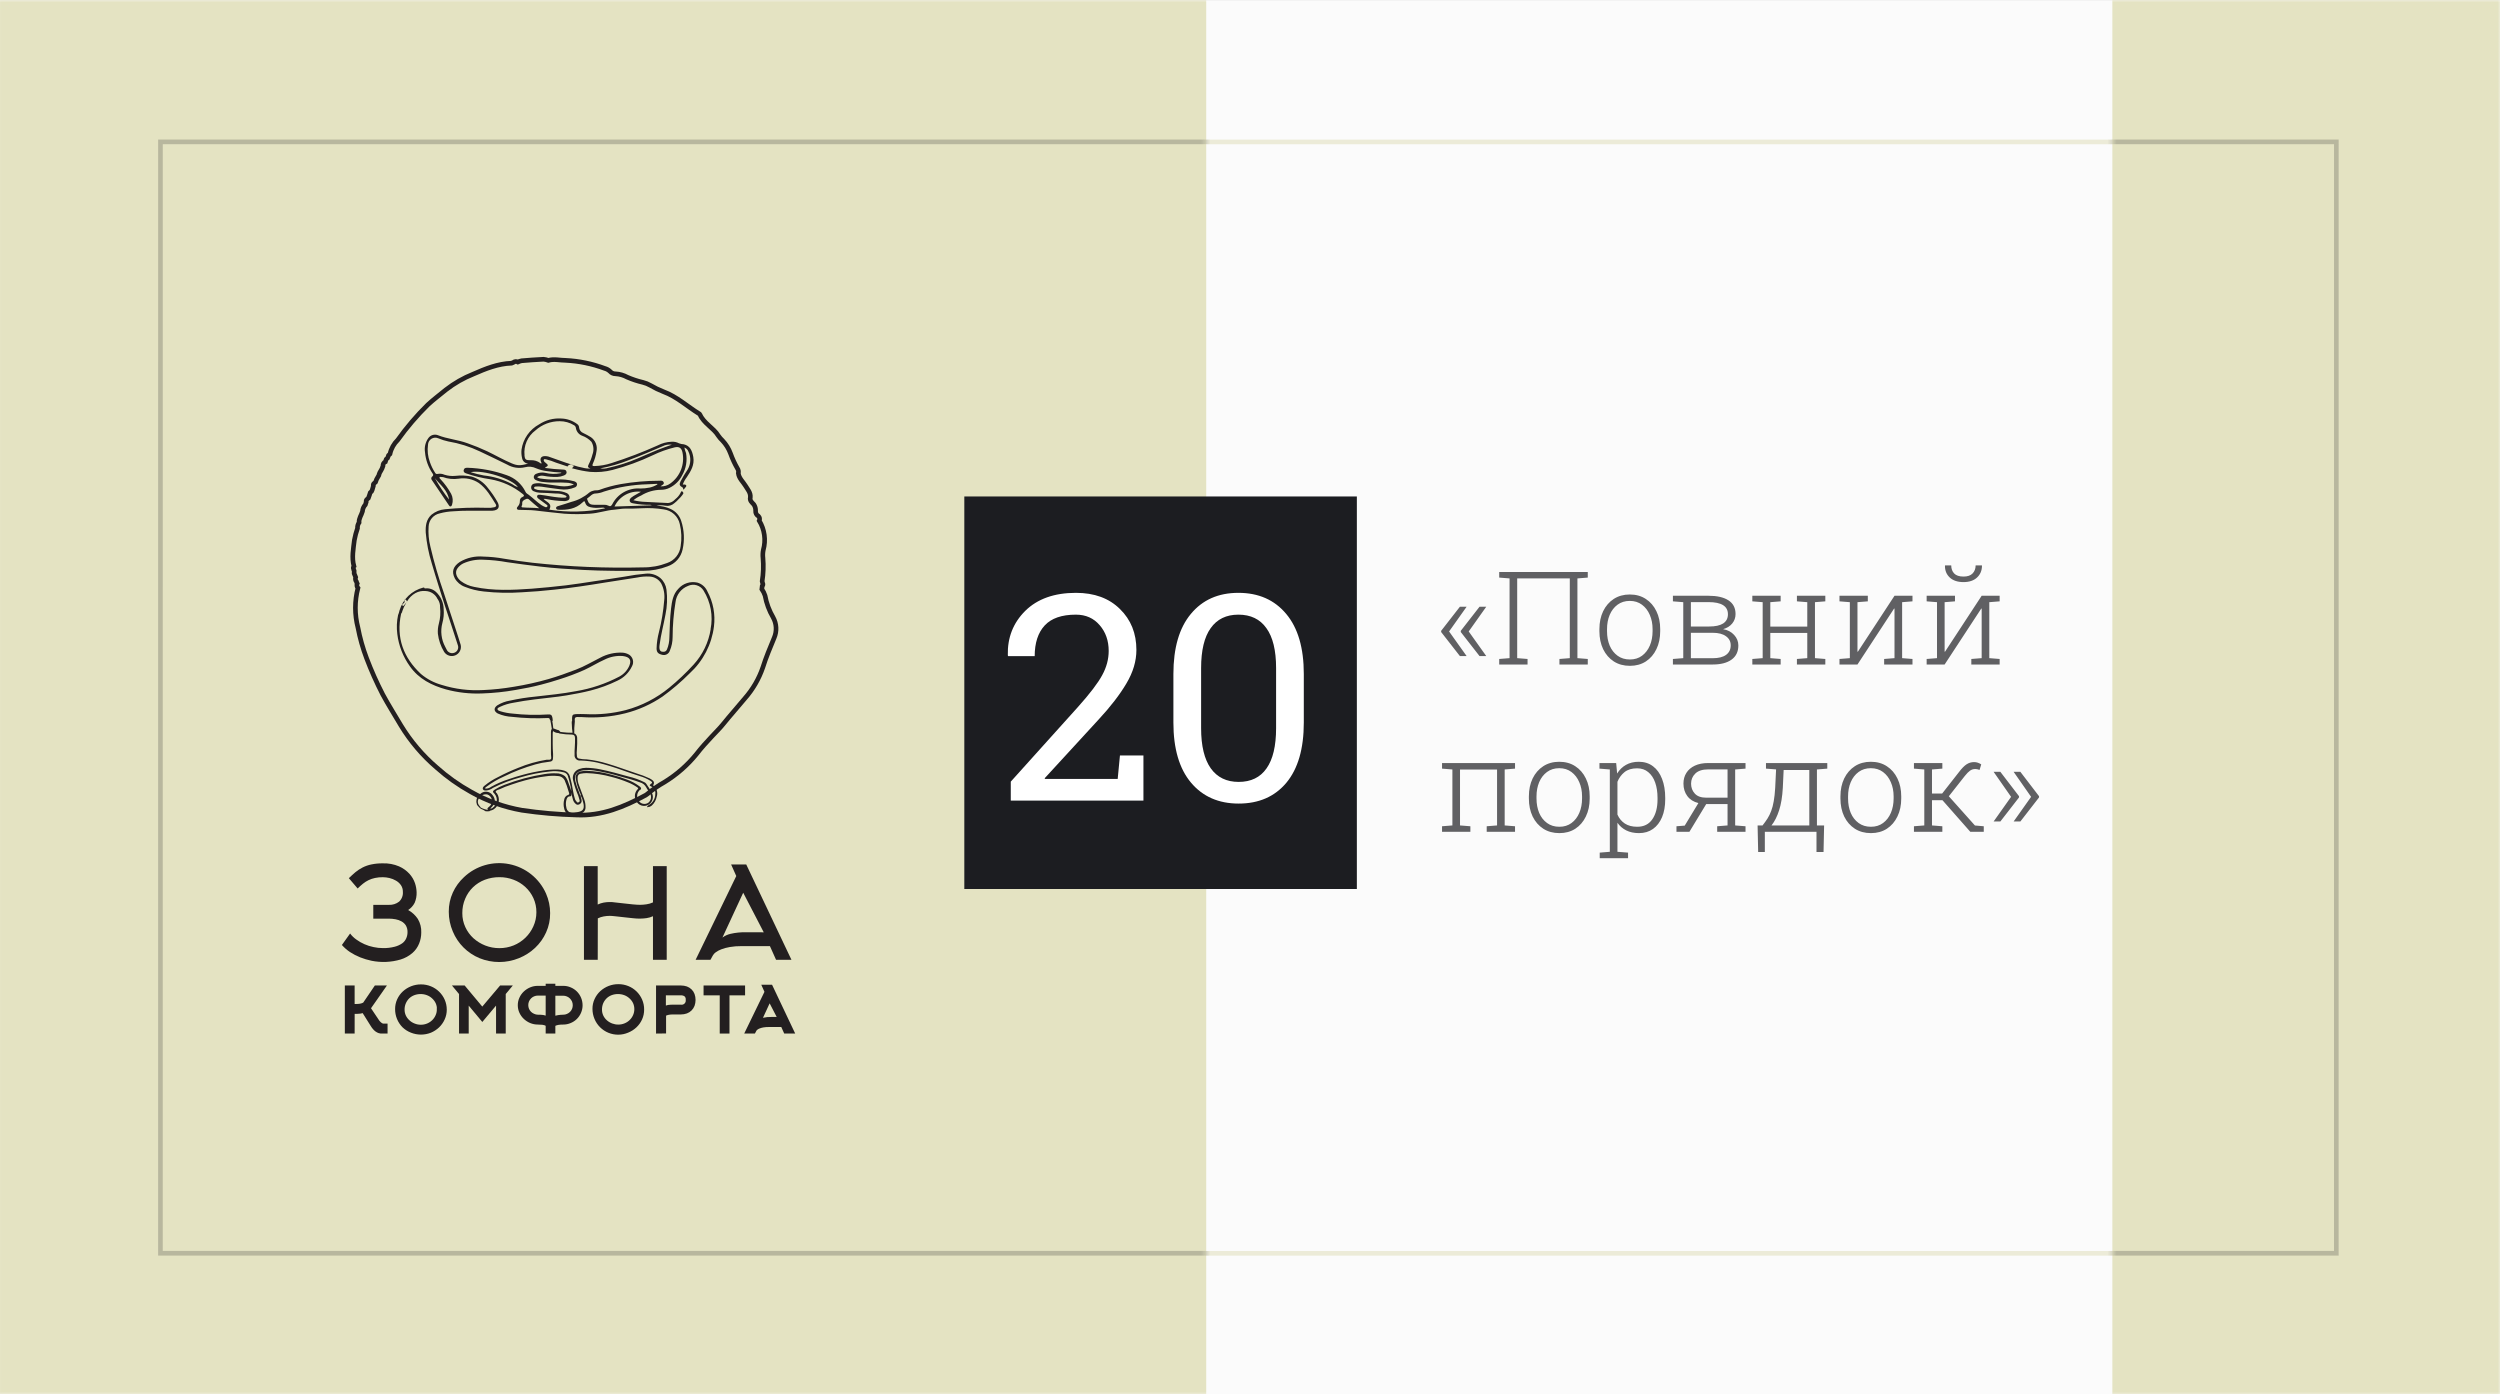 <svg width="538" height="300" viewBox="0 0 538 300" fill="none" xmlns="http://www.w3.org/2000/svg">
<rect x="0" y="0" width="538" height="300" fill="#808080" stroke="none"/>
<g clip-path="url(#clip0_3_271)">
<path d="M538.226 0.009L-0.919 0.01L-0.925 300.247L538.22 300.246L538.226 0.009Z" fill="#FBFBFB"/>
<mask id="mask0_3_271" style="mask-type:alpha" maskUnits="userSpaceOnUse" x="-1" y="0" width="540" height="301">
<path d="M538.226 0.009L-0.919 0.01L-0.925 300.247L538.22 300.246L538.226 0.009Z" fill="#1C1D21"/>
</mask>
<g mask="url(#mask0_3_271)">
<path d="M502.778 30.541L34.528 30.543L34.523 269.713L502.773 269.713L502.778 30.541Z" stroke="#ECEBD8"/>
<path d="M259.579 -5.7H-7.421V320.3H259.579V-5.7Z" fill="#E4E3C2"/>
<path d="M600.576 -5.689H454.576V320.311H600.576V-5.689Z" fill="#E4E3C2"/>
<mask id="mask1_3_271" style="mask-type:alpha" maskUnits="userSpaceOnUse" x="-8" y="-6" width="609" height="327">
<path d="M-7.421 -5.7H259.579V320.3H-7.421V-5.7Z" fill="#E4E3C2"/>
<path d="M454.576 -5.689H600.576V320.311H454.576V-5.689Z" fill="#E4E3C2"/>
</mask>
<g mask="url(#mask1_3_271)">
<path opacity="0.22" d="M502.782 30.528L34.532 30.529L34.528 269.7L502.777 269.699L502.782 30.528Z" stroke="#1C1D21"/>
</g>
<path d="M164.635 128.162C164.936 129.817 165.525 131.408 166.375 132.862C166.748 133.53 166.963 134.275 167.002 135.039C167.041 135.803 166.904 136.565 166.601 137.268C165.731 139.375 164.835 141.483 164.157 143.651C163.318 146.096 162.006 148.353 160.296 150.294C158.748 152.168 157.122 153.972 155.6 155.862C154.852 156.799 153.991 157.597 153.208 158.464C152.069 159.687 150.912 160.936 149.878 162.289C147.923 164.694 145.57 166.747 142.92 168.36C141.632 169.081 140.418 169.927 139.294 170.883C139.185 170.984 139.062 171.069 138.929 171.135C134.276 173.65 129.493 175.653 124.032 175.384C120.119 175.281 116.216 174.942 112.344 174.37C108.478 173.696 104.759 172.358 101.351 170.415C98.702 168.946 96.225 167.186 93.968 165.168C90.939 162.574 88.342 159.518 86.272 156.114C84.967 153.885 83.576 151.708 82.358 149.436C81.051 146.902 79.889 144.296 78.88 141.63C78.073 139.5 77.453 137.303 77.028 135.065C76.301 132.272 76.301 129.341 77.028 126.548C76.915 126.418 76.84 126.26 76.811 126.09C76.782 125.92 76.799 125.746 76.862 125.586C76.788 125.467 76.738 125.334 76.715 125.195C76.603 125.059 76.528 124.897 76.498 124.724C76.467 124.551 76.482 124.373 76.541 124.207C76.436 123.938 76.332 123.686 76.219 123.426C76.232 123.227 76.232 123.027 76.219 122.828C76.143 122.717 76.097 122.589 76.088 122.455C76.037 122.361 76.017 122.253 76.031 122.147C76.045 122.041 76.092 121.942 76.167 121.865C75.654 119.974 76.045 118.093 76.262 116.219C76.422 115.36 76.646 114.513 76.932 113.687C76.903 113.247 77.022 112.81 77.271 112.447C77.202 111.562 77.775 110.859 78.002 110.062C78.04 109.519 78.26 109.006 78.628 108.605C78.697 108.414 78.741 108.206 78.81 108.006C78.781 107.907 78.781 107.801 78.812 107.702C78.843 107.603 78.903 107.516 78.984 107.451C79.077 107.35 79.179 107.257 79.289 107.174C79.376 106.981 79.446 106.781 79.497 106.575C79.538 106.382 79.596 106.194 79.671 106.011C79.756 105.911 79.852 105.821 79.958 105.743C80.063 105.555 80.139 105.354 80.184 105.144C80.228 104.945 80.289 104.754 80.35 104.554C80.314 104.458 80.311 104.352 80.341 104.254C80.371 104.155 80.432 104.069 80.515 104.008C80.608 103.902 80.713 103.806 80.828 103.722L81.037 103.149L81.532 102.282C81.593 102.091 81.567 101.996 81.724 101.701C81.88 101.406 82.141 101.025 82.211 100.834C82.28 100.643 82.341 100.444 82.419 100.253C82.402 100.075 82.441 99.897 82.53 99.742C82.618 99.587 82.753 99.463 82.915 99.385C82.962 99.192 83.026 99.004 83.106 98.823C83.199 98.724 83.301 98.633 83.411 98.553C83.496 98.365 83.569 98.171 83.628 97.972C83.724 97.876 83.819 97.772 83.924 97.686C84.18 96.535 84.766 95.484 85.611 94.659C87.54 91.96 89.699 89.433 92.064 87.106C93.299 85.96 94.664 84.954 95.96 83.879C97.759 82.481 99.747 81.341 101.865 80.496C104.482 79.344 107.152 78.267 110.074 78.156C110.202 78.088 110.336 78.032 110.474 77.99C110.608 77.882 110.772 77.816 110.943 77.8C111.115 77.785 111.288 77.82 111.439 77.903C111.697 77.781 111.969 77.692 112.248 77.635C113.822 77.504 115.396 77.383 116.97 77.314C117.324 77.347 117.672 77.425 118.005 77.549C119.24 77.192 120.492 77.549 121.736 77.549C124.609 77.689 127.443 78.275 130.137 79.282C130.568 79.395 130.963 79.617 131.285 79.924C131.432 80.091 131.614 80.225 131.819 80.314C132.023 80.404 132.244 80.448 132.467 80.445C133.355 80.496 134.22 80.745 134.998 81.174C136.078 81.644 137.199 82.016 138.346 82.284C138.92 82.424 139.47 82.647 139.981 82.942C140.877 83.468 141.813 83.919 142.781 84.296C145.668 85.362 147.886 87.453 150.443 89.031C150.504 89.075 150.608 89.109 150.608 89.169C151.452 91.129 153.556 92.058 154.6 93.793C154.853 94.157 155.144 94.495 155.469 94.799C156.235 95.603 156.827 96.556 157.209 97.6C157.607 98.707 158.102 99.778 158.687 100.799C158.792 100.95 158.864 101.122 158.898 101.303C158.933 101.483 158.929 101.669 158.887 101.849C159.026 102.95 159.957 103.748 160.418 104.528C160.879 105.309 161.574 106.02 161.47 107.043C161.305 107.755 161.835 108.128 162.218 108.561C162.496 108.969 162.633 109.456 162.609 109.949C162.591 110.175 162.639 110.402 162.747 110.602C162.855 110.802 163.018 110.967 163.218 111.076C163.344 111.202 163.429 111.364 163.46 111.539C163.491 111.714 163.467 111.895 163.392 112.056C163.961 112.992 164.332 114.035 164.481 115.119C164.631 116.203 164.556 117.307 164.261 118.361C164.148 118.932 164.125 119.518 164.192 120.096C164.334 121.759 164.276 123.433 164.018 125.083L164.122 125.516C164.178 125.612 164.199 125.724 164.182 125.833C164.165 125.942 164.11 126.042 164.027 126.115L163.948 126.783C164.241 127.208 164.472 127.672 164.635 128.162Z" stroke="#231F20" stroke-miterlimit="10"/>
<path d="M75.967 222.071H74.558V212.427H75.967V216.407H76.619C76.925 216.41 77.23 216.387 77.532 216.338C77.838 216.29 78.133 216.187 78.402 216.034L80.854 212.427H82.593L79.419 216.971L81.159 219.573C81.286 219.781 81.438 219.973 81.611 220.145C81.736 220.272 81.876 220.383 82.028 220.475C82.143 220.549 82.269 220.601 82.402 220.631H82.75H83.054V222.062H82.55C82.336 222.076 82.121 222.076 81.906 222.062C81.696 222.035 81.493 221.971 81.306 221.871C81.08 221.755 80.874 221.603 80.698 221.42C80.445 221.159 80.226 220.868 80.045 220.553L78.193 217.595C77.971 217.689 77.737 217.753 77.497 217.786C77.264 217.821 77.029 217.838 76.793 217.838H75.975L75.967 222.071Z" fill="#231F20" stroke="#231F20" stroke-width="0.7" stroke-miterlimit="10"/>
<path d="M95.795 217.266C95.802 217.951 95.657 218.63 95.369 219.252C95.098 219.851 94.714 220.393 94.238 220.848C93.765 221.291 93.217 221.65 92.62 221.906C91.32 222.426 89.868 222.426 88.568 221.906C87.94 221.665 87.367 221.302 86.881 220.839C86.398 220.355 86.016 219.779 85.758 219.147C85.5 218.514 85.37 217.836 85.376 217.153C85.37 216.474 85.512 215.803 85.794 215.184C86.065 214.588 86.452 214.052 86.933 213.606C87.421 213.16 87.987 212.808 88.603 212.565C89.234 212.316 89.907 212.189 90.585 212.192C91.28 212.187 91.969 212.319 92.612 212.583C93.228 212.833 93.789 213.201 94.264 213.667C94.738 214.131 95.119 214.682 95.386 215.289C95.655 215.913 95.794 216.586 95.795 217.266ZM94.377 217.179C94.385 216.68 94.281 216.185 94.073 215.731C93.863 215.292 93.567 214.9 93.203 214.577C92.85 214.252 92.436 213.999 91.986 213.832C91.519 213.655 91.024 213.567 90.525 213.571C90.011 213.567 89.5 213.658 89.02 213.84C88.57 214.012 88.159 214.271 87.811 214.603C87.47 214.941 87.199 215.342 87.011 215.783C86.808 216.254 86.708 216.762 86.716 217.275C86.712 217.769 86.819 218.258 87.029 218.706C87.238 219.142 87.534 219.532 87.898 219.85C88.252 220.175 88.665 220.429 89.116 220.596C89.577 220.781 90.071 220.876 90.568 220.874C91.072 220.876 91.572 220.779 92.038 220.588C92.484 220.406 92.892 220.141 93.238 219.807C93.586 219.475 93.864 219.077 94.055 218.636C94.264 218.179 94.368 217.681 94.36 217.179H94.377Z" fill="#231F20" stroke="#231F20" stroke-width="0.7" stroke-miterlimit="10"/>
<path d="M103.795 219.382L100.517 215.445V222.071H99.134V213.788L98.004 212.427H99.83L103.787 217.162L107.787 212.427H109.613L108.483 213.788V222.071H107.1V215.445L103.795 219.382Z" fill="#231F20" stroke="#231F20" stroke-width="0.7" stroke-miterlimit="10"/>
<path d="M121.197 220.136C120.824 220.132 120.452 220.158 120.084 220.214C119.762 220.274 119.451 220.382 119.162 220.535V222.07H117.779V220.535C117.475 220.348 117.134 220.23 116.779 220.188C116.435 220.152 116.09 220.135 115.744 220.136C115.222 220.137 114.704 220.034 114.222 219.832C113.759 219.638 113.335 219.362 112.97 219.017C112.604 218.676 112.309 218.266 112.101 217.811C111.885 217.347 111.775 216.84 111.779 216.328C111.774 215.813 111.884 215.304 112.101 214.837C112.306 214.378 112.602 213.965 112.97 213.622C113.335 213.277 113.759 213.001 114.222 212.807C114.704 212.605 115.222 212.502 115.744 212.504H117.779V212.044H119.162V212.504H121.197C121.708 212.501 122.215 212.604 122.684 212.807C123.142 212.997 123.558 213.274 123.91 213.622C124.621 214.345 125.02 215.316 125.023 216.328C125.025 216.838 124.921 217.343 124.719 217.811C124.53 218.265 124.252 218.677 123.903 219.024C123.554 219.371 123.14 219.645 122.684 219.832C122.215 220.035 121.708 220.138 121.197 220.136ZM115.744 218.713C116.119 218.708 116.494 218.728 116.866 218.774C117.189 218.823 117.5 218.935 117.779 219.104V213.9H115.744C115.422 213.899 115.102 213.964 114.805 214.091C114.518 214.209 114.258 214.383 114.04 214.602C113.821 214.823 113.644 215.082 113.518 215.366C113.394 215.662 113.332 215.981 113.335 216.302C113.335 216.621 113.397 216.936 113.518 217.23C113.639 217.517 113.817 217.776 114.04 217.993C114.261 218.208 114.52 218.378 114.805 218.496C115.099 218.636 115.419 218.71 115.744 218.713ZM121.197 218.713C121.52 218.718 121.841 218.653 122.136 218.522C122.42 218.402 122.679 218.232 122.901 218.019C123.122 217.8 123.299 217.541 123.423 217.256C123.545 216.962 123.607 216.647 123.606 216.328C123.609 216.007 123.547 215.688 123.423 215.392C123.294 215.109 123.118 214.851 122.901 214.628C122.682 214.411 122.422 214.237 122.136 214.117C121.839 213.99 121.52 213.925 121.197 213.926H119.162V219.13C119.458 218.948 119.791 218.836 120.136 218.8C120.487 218.749 120.842 218.72 121.197 218.713Z" fill="#231F20" stroke="#231F20" stroke-width="0.7" stroke-miterlimit="10"/>
<path d="M138.268 217.266C138.274 217.95 138.132 218.628 137.851 219.252C137.579 219.85 137.192 220.39 136.711 220.839C136.228 221.291 135.665 221.65 135.05 221.897C134.423 222.166 133.749 222.308 133.067 222.314C132.385 222.321 131.708 222.192 131.076 221.935C130.444 221.679 129.869 221.299 129.386 220.819C128.902 220.339 128.519 219.768 128.258 219.139C127.986 218.494 127.847 217.801 127.85 217.101C127.842 216.421 127.988 215.748 128.276 215.132C128.547 214.536 128.934 214 129.415 213.554C130.411 212.642 131.715 212.137 133.068 212.14C133.762 212.135 134.451 212.267 135.094 212.531C136.336 213.036 137.329 214.008 137.859 215.236C138.139 215.876 138.278 216.568 138.268 217.266ZM136.859 217.179C136.863 216.68 136.76 216.186 136.555 215.731C136.345 215.292 136.049 214.9 135.685 214.577C135.33 214.254 134.917 214.001 134.468 213.831C133.511 213.479 132.459 213.479 131.502 213.831C131.051 214.001 130.64 214.261 130.293 214.595C129.95 214.932 129.675 215.332 129.485 215.774C129.289 216.247 129.191 216.754 129.198 217.266C129.194 217.76 129.301 218.249 129.511 218.697C129.719 219.134 130.015 219.523 130.38 219.842C131.122 220.488 132.074 220.843 133.059 220.839C133.563 220.842 134.063 220.745 134.529 220.553C135.434 220.192 136.162 219.492 136.555 218.601C136.756 218.154 136.86 217.669 136.859 217.179Z" fill="#231F20" stroke="#231F20" stroke-width="0.7" stroke-miterlimit="10"/>
<path d="M141.529 222.071V212.427H146.538C146.935 212.425 147.328 212.489 147.704 212.617C148.028 212.738 148.324 212.924 148.573 213.164C148.825 213.407 149.018 213.703 149.138 214.031C149.402 214.777 149.402 215.591 149.138 216.338C149.012 216.663 148.819 216.958 148.573 217.205C148.326 217.45 148.03 217.639 147.704 217.76C147.33 217.895 146.935 217.963 146.538 217.96H144.799C144.484 217.96 144.17 217.986 143.86 218.038C143.557 218.096 143.264 218.198 142.99 218.341V222.053L141.529 222.071ZM146.495 216.555C146.684 216.584 146.878 216.569 147.061 216.512C147.244 216.454 147.411 216.355 147.549 216.222C147.687 216.09 147.792 215.927 147.857 215.747C147.921 215.567 147.943 215.374 147.921 215.184C147.942 214.996 147.92 214.805 147.857 214.627C147.794 214.448 147.691 214.286 147.556 214.152C147.248 213.931 146.873 213.824 146.495 213.849H142.947V216.945C143.212 216.78 143.508 216.668 143.816 216.615C144.127 216.573 144.441 216.553 144.755 216.555H146.495Z" fill="#231F20" stroke="#231F20" stroke-width="0.7" stroke-miterlimit="10"/>
<path d="M156.635 213.849V222.071H155.235V213.849H151.756V212.427H159.992V213.849H156.635Z" fill="#231F20" stroke="#231F20" stroke-width="0.7" stroke-miterlimit="10"/>
<path d="M164.366 212.262H165.923L170.575 222.071H168.992L168.358 220.666H165.418C165.025 220.66 164.632 220.689 164.244 220.752C163.947 220.801 163.656 220.879 163.374 220.987C163.166 221.061 162.97 221.167 162.792 221.299C162.668 221.382 162.564 221.492 162.487 221.62L162.244 222.071H160.713L164.896 213.45L164.366 212.262ZM167.723 219.2L165.609 215.124L163.479 219.738C163.74 219.554 164.036 219.424 164.348 219.356C164.876 219.238 165.417 219.186 165.957 219.2H167.723Z" fill="#231F20" stroke="#231F20" stroke-width="0.7" stroke-miterlimit="10"/>
<path d="M75.071 188.983C75.541 188.515 76.01 188.116 76.48 187.7C76.956 187.304 77.475 186.964 78.028 186.685C78.627 186.381 79.265 186.16 79.924 186.026C80.736 185.859 81.564 185.781 82.393 185.792C83.587 185.753 84.774 185.975 85.872 186.442C86.72 186.814 87.481 187.357 88.107 188.038C88.641 188.626 89.05 189.316 89.307 190.067C89.519 190.697 89.636 191.355 89.655 192.019C89.683 192.794 89.54 193.567 89.237 194.282C88.914 194.913 88.432 195.448 87.837 195.835C88.672 196.302 89.384 196.958 89.916 197.751C90.443 198.633 90.7 199.649 90.655 200.674C90.657 201.482 90.503 202.283 90.203 203.033C89.892 203.816 89.401 204.514 88.768 205.071C88.024 205.715 87.153 206.197 86.211 206.485C84.178 207.084 82.027 207.177 79.95 206.754C79.122 206.58 78.31 206.336 77.523 206.025C76.75 205.719 76.01 205.335 75.314 204.88C74.672 204.451 74.087 203.941 73.575 203.363L75.341 200.891C75.719 201.392 76.174 201.831 76.689 202.192C77.23 202.587 77.813 202.921 78.428 203.189C79.058 203.468 79.717 203.678 80.393 203.813C81.053 203.956 81.727 204.029 82.402 204.03C83.246 204.048 84.089 203.952 84.907 203.744C85.495 203.6 86.052 203.35 86.55 203.007C86.932 202.733 87.233 202.362 87.42 201.932C87.604 201.516 87.699 201.067 87.698 200.613C87.718 200.104 87.595 199.599 87.342 199.156C87.111 198.796 86.794 198.498 86.42 198.289C86.02 198.064 85.585 197.909 85.133 197.829C84.654 197.74 84.168 197.693 83.68 197.691H80.332V194.725H83.689C84.482 194.764 85.263 194.518 85.889 194.031C86.174 193.762 86.395 193.434 86.535 193.069C86.675 192.704 86.731 192.313 86.698 191.923C86.713 191.412 86.567 190.908 86.281 190.484C86.001 190.085 85.635 189.753 85.211 189.512C84.773 189.254 84.298 189.064 83.802 188.948C83.34 188.839 82.868 188.781 82.393 188.775C81.824 188.767 81.255 188.822 80.698 188.94C80.219 189.038 79.754 189.195 79.315 189.408C78.891 189.614 78.491 189.867 78.123 190.163C77.72 190.49 77.334 190.837 76.967 191.203L75.071 188.983Z" fill="#231F20"/>
<path d="M118.388 196.495C118.407 197.929 118.111 199.35 117.518 200.658C116.955 201.913 116.148 203.045 115.144 203.988C114.134 204.936 112.954 205.686 111.666 206.2C108.951 207.303 105.91 207.303 103.195 206.2C100.592 205.121 98.524 203.056 97.447 200.458C96.87 199.112 96.574 197.663 96.577 196.2C96.564 194.78 96.861 193.374 97.447 192.08C98.016 190.832 98.829 189.708 99.838 188.776C101.119 187.56 102.673 186.67 104.371 186.18C106.069 185.69 107.861 185.614 109.594 185.961C111.327 186.307 112.951 187.064 114.329 188.169C115.707 189.273 116.798 190.692 117.51 192.306C118.088 193.627 118.387 195.053 118.388 196.495ZM115.431 196.321C115.443 195.276 115.226 194.24 114.796 193.286C114.385 192.376 113.794 191.559 113.057 190.884C112.323 190.205 111.463 189.674 110.526 189.322C109.55 188.948 108.512 188.759 107.465 188.767C106.39 188.76 105.323 188.951 104.317 189.331C103.375 189.694 102.515 190.239 101.786 190.936C101.067 191.636 100.496 192.474 100.108 193.399C99.689 194.383 99.478 195.443 99.491 196.512C99.482 197.551 99.705 198.579 100.143 199.522C100.557 200.425 101.148 201.236 101.882 201.907C102.63 202.578 103.494 203.109 104.43 203.476C105.397 203.853 106.427 204.044 107.465 204.04C108.52 204.044 109.566 203.844 110.544 203.45C112.425 202.682 113.938 201.223 114.77 199.374C115.209 198.416 115.435 197.375 115.431 196.321Z" fill="#231F20"/>
<path d="M128.632 206.555H125.667V186.391H128.624V194.656C129.027 194.464 129.454 194.325 129.893 194.24C130.324 194.161 130.76 194.12 131.198 194.118C131.485 194.118 131.911 194.118 132.459 194.214L134.25 194.413L136.155 194.621C136.789 194.682 137.329 194.717 137.781 194.717C138.235 194.711 138.689 194.673 139.138 194.604C139.616 194.536 140.082 194.398 140.52 194.196V186.391H143.477V206.555H140.52V197.171C140.084 197.372 139.621 197.509 139.146 197.579C138.697 197.645 138.244 197.68 137.79 197.683C137.337 197.683 136.798 197.683 136.163 197.596L134.259 197.388L132.476 197.189C131.928 197.128 131.502 197.093 131.215 197.093C130.78 197.095 130.347 197.136 129.919 197.215C129.479 197.295 129.052 197.435 128.65 197.631L128.632 206.555Z" fill="#231F20"/>
<path d="M157.339 186.036H160.592L170.323 206.555H167.01L165.688 203.606H159.531C158.709 203.597 157.888 203.661 157.078 203.797C156.455 203.9 155.844 204.063 155.252 204.283C154.816 204.443 154.403 204.662 154.026 204.933C153.772 205.11 153.56 205.341 153.408 205.61L152.887 206.555H149.695L158.444 188.525L157.339 186.036ZM164.357 200.632L159.939 192.115L155.469 201.759C155.989 201.379 156.581 201.107 157.209 200.961C158.312 200.707 159.443 200.593 160.574 200.623L164.357 200.632Z" fill="#231F20"/>
<path d="M152.234 127.278C152.039 126.818 151.742 126.407 151.365 126.077C150.989 125.746 150.543 125.505 150.06 125.37C149.321 125.206 148.55 125.244 147.831 125.48C147.111 125.717 146.469 126.143 145.973 126.714C144.851 127.859 144.599 129.403 144.416 130.92C144.173 132.993 144.121 135.083 144.051 137.173C144.05 138.066 143.873 138.951 143.529 139.775C143.312 140.252 142.964 140.313 142.486 140.244C142.007 140.174 141.946 139.801 141.903 139.437C141.896 139.211 141.91 138.984 141.946 138.761C142.225 136.566 142.816 134.424 143.207 132.265C143.579 130.494 143.653 128.674 143.425 126.879C143.299 125.918 142.83 125.034 142.103 124.39C141.67 124.033 141.17 123.767 140.633 123.606C140.095 123.445 139.53 123.393 138.972 123.453C137.467 123.583 135.969 123.792 134.485 124.078C132.25 124.442 130.006 124.771 127.771 125.101C125.771 125.396 123.78 125.734 121.771 125.968C119.327 126.246 116.883 126.506 114.422 126.688C110.291 126.983 106.169 127.174 102.073 126.307C101.02 126.118 100.026 125.687 99.169 125.049C98.403 124.425 97.708 123.271 98.473 122.256C98.792 121.841 99.199 121.5 99.664 121.259C101.026 120.641 102.519 120.364 104.013 120.452C105.737 120.501 107.455 120.681 109.152 120.99C111.518 121.337 113.886 121.649 116.257 121.927C119.318 122.291 122.388 122.482 125.458 122.647C129.806 122.881 134.111 122.872 138.442 122.837C140.226 122.845 141.996 122.518 143.66 121.875C144.469 121.604 145.193 121.127 145.761 120.491C146.328 119.855 146.719 119.083 146.895 118.25C147.35 116.216 147.248 114.098 146.599 112.118C146.421 111.545 146.123 111.017 145.724 110.568C145.325 110.119 144.835 109.761 144.286 109.516C143.33 109.089 142.298 108.856 141.251 108.831C141.894 108.705 142.556 108.705 143.199 108.831C143.542 108.897 143.895 108.881 144.231 108.784C144.566 108.688 144.874 108.514 145.129 108.276C145.464 108.018 145.773 107.727 146.051 107.409C146.34 107.146 146.602 106.855 146.834 106.541C146.917 106.431 146.992 106.315 147.06 106.195C147.062 106.106 147.041 106.018 146.998 105.941C146.955 105.863 146.893 105.798 146.816 105.752C146.794 105.738 146.768 105.729 146.741 105.726C146.715 105.723 146.687 105.726 146.662 105.735C146.637 105.744 146.614 105.759 146.596 105.779C146.577 105.798 146.563 105.822 146.556 105.848C146.351 106.319 146.055 106.747 145.686 107.105C145.382 107.348 145.068 107.678 144.99 107.738C144.644 108.03 144.216 108.209 143.764 108.25L138.911 108.007C138.032 107.981 137.157 107.862 136.302 107.652C136.81 107.238 137.371 106.897 137.972 106.637C139.258 105.843 140.738 105.417 142.251 105.405C142.888 105.411 143.517 105.266 144.086 104.98C145.286 104.394 146.253 103.423 146.834 102.222C147.647 100.792 147.931 99.122 147.634 97.505C147.475 97.119 147.356 96.718 147.277 96.308C147.477 96.379 147.659 96.494 147.809 96.644C147.96 96.794 148.075 96.975 148.147 97.175C148.436 97.776 148.574 98.438 148.55 99.104C148.526 99.771 148.34 100.421 148.008 101C147.438 101.835 146.918 102.704 146.451 103.601C146.147 104.261 146.216 104.521 146.851 104.885C146.93 104.937 146.99 104.954 146.99 105.058C146.99 105.501 147.164 105.353 147.321 105.119C147.477 104.885 147.512 104.911 147.599 104.798C147.799 104.521 147.686 104.347 147.382 104.269C147.231 104.259 147.08 104.259 146.93 104.269C147.137 103.702 147.431 103.17 147.799 102.691C148.669 101.381 149.486 100.089 149.199 98.354C148.947 96.906 148.451 95.926 147.164 95.614C146.813 95.602 146.466 95.531 146.138 95.406C145.627 95.131 145.046 95.013 144.468 95.067C143.465 95.112 142.483 95.372 141.59 95.831C138.327 97.298 134.982 98.578 131.572 99.664C130.386 100.052 129.149 100.265 127.902 100.297C127.536 100.297 127.389 100.236 127.571 99.811C127.967 98.953 128.237 98.041 128.371 97.106C128.489 96.535 128.436 95.943 128.218 95.403C127.999 94.863 127.626 94.4 127.145 94.07C126.628 93.752 126.094 93.463 125.545 93.203C125.289 93.108 125.065 92.941 124.902 92.723C124.738 92.504 124.641 92.243 124.623 91.971C124.614 91.839 124.576 91.711 124.513 91.594C124.45 91.477 124.363 91.375 124.258 91.295C123.258 90.528 122.04 90.097 120.779 90.063C119.099 89.956 117.429 90.397 116.022 91.321C115.011 91.87 114.141 92.646 113.483 93.589C112.825 94.531 112.396 95.613 112.231 96.75C112.167 97.362 112.208 97.981 112.352 98.58C112.403 98.9 112.562 99.193 112.802 99.41C113.043 99.628 113.35 99.757 113.674 99.777C111.935 100.245 111.309 100.21 110.126 99.716C108.317 98.953 106.648 97.982 104.839 97.114C103.447 96.464 102.03 95.883 100.586 95.38C98.508 94.616 96.238 94.46 94.212 93.645C93.854 93.513 93.463 93.502 93.099 93.613C92.734 93.724 92.416 93.952 92.194 94.261C91.873 94.702 91.644 95.202 91.518 95.732C91.393 96.262 91.374 96.811 91.464 97.348C91.608 98.992 92.178 100.569 93.116 101.928C93.157 101.97 93.187 102.022 93.206 102.078C93.224 102.134 93.229 102.194 93.22 102.252C93.212 102.311 93.19 102.366 93.157 102.415C93.124 102.464 93.08 102.505 93.029 102.535C92.97 102.576 92.921 102.628 92.884 102.689C92.846 102.75 92.822 102.819 92.812 102.889C92.802 102.96 92.807 103.032 92.827 103.101C92.846 103.17 92.879 103.234 92.925 103.289C94.151 105.11 95.386 106.923 96.603 108.744C96.699 108.892 96.786 109.013 96.969 108.987C97.151 108.961 97.221 108.788 97.282 108.614C97.405 108.229 97.451 107.823 97.417 107.419C97.383 107.016 97.269 106.623 97.082 106.264C96.458 105.138 95.698 104.093 94.82 103.15C94.716 103.02 94.499 102.89 94.586 102.725C94.673 102.561 94.925 102.647 95.107 102.665C95.176 102.652 95.247 102.652 95.316 102.665C96.393 103.065 97.554 103.185 98.69 103.012C100.205 102.763 101.758 103.095 103.039 103.94C104.674 105.128 105.648 106.845 106.691 108.519C106.865 108.796 106.795 109.039 106.413 109.152C105.9 109.273 105.373 109.317 104.847 109.282C101.821 109.188 98.791 109.289 95.777 109.586C94.706 109.677 93.688 110.088 92.855 110.765C91.707 111.797 91.551 113.193 91.62 114.624C91.809 116.859 92.241 119.066 92.907 121.207C93.359 122.82 93.881 124.416 94.368 126.02C95.238 128.891 96.203 131.727 97.142 134.58C97.621 136.037 98.099 137.494 98.551 138.917C98.646 139.221 98.621 139.549 98.482 139.835C98.343 140.122 98.101 140.345 97.803 140.46C97.517 140.58 97.197 140.594 96.902 140.498C96.607 140.403 96.356 140.205 96.195 139.94C96.053 139.699 95.925 139.45 95.812 139.194C94.959 137.623 94.742 135.786 95.203 134.06C95.465 133.112 95.559 132.126 95.481 131.146C95.476 130.435 95.324 129.732 95.035 129.082C94.746 128.432 94.327 127.847 93.803 127.365C93.483 127.073 93.101 126.856 92.686 126.73C92.27 126.603 91.832 126.572 91.403 126.636C91.396 126.603 91.382 126.571 91.362 126.543C91.342 126.515 91.317 126.491 91.288 126.473C91.258 126.456 91.226 126.444 91.192 126.439C91.158 126.434 91.123 126.436 91.09 126.445C89.887 126.751 88.785 127.362 87.89 128.219C86.996 129.077 86.339 130.151 85.985 131.337C85.924 131.519 85.881 131.71 85.837 131.892C85.762 132.044 85.704 132.204 85.663 132.369C85.378 133.708 85.322 135.087 85.498 136.445C85.803 138.947 86.733 141.333 88.203 143.383C90.116 146.106 92.899 147.494 95.977 148.361C98.526 149.051 101.166 149.344 103.804 149.229C106.196 149.149 108.579 148.9 110.935 148.483C112.822 148.162 114.692 147.806 116.544 147.312C117.814 146.982 119.075 146.618 120.318 146.21C122.171 145.633 123.989 144.949 125.762 144.164C127.249 143.479 128.641 142.594 130.111 141.943C131.325 141.331 132.686 141.067 134.041 141.18C135.555 141.38 135.92 142.048 135.433 143.262C134.999 144.263 134.239 145.088 133.276 145.603C130.349 147.144 127.193 148.204 123.927 148.743C121.049 149.298 118.127 149.567 115.231 149.905C113.383 150.081 111.547 150.371 109.735 150.772C108.762 150.93 107.83 151.281 106.995 151.804C106.222 152.368 106.256 153.062 107.109 153.539C108.088 153.974 109.142 154.221 110.213 154.267C112.768 154.559 115.341 154.643 117.91 154.519C118.179 154.519 118.283 154.597 118.327 154.848C118.332 154.877 118.332 154.906 118.327 154.935H118.423C118.483 155.239 118.536 155.551 118.588 155.854L118.744 156.834C118.625 157.028 118.562 157.25 118.562 157.476C118.562 158.89 118.562 160.304 118.562 161.717C118.562 162.151 118.562 162.584 118.623 163.035C118.634 163.096 118.631 163.158 118.614 163.218C118.596 163.277 118.565 163.331 118.523 163.376C118.48 163.421 118.428 163.455 118.37 163.476C118.311 163.496 118.249 163.503 118.188 163.495C118.005 163.495 117.814 163.495 117.631 163.495C115.541 163.834 113.498 164.416 111.544 165.23C110.058 165.813 108.606 166.479 107.196 167.224C106.146 167.725 105.162 168.351 104.265 169.089C104.03 169.297 103.778 169.531 103.926 169.844C104.073 170.156 104.421 170.121 104.726 170.112C105.227 170.038 105.702 169.841 106.108 169.54C108.032 168.562 110.055 167.795 112.144 167.25C114.15 166.649 116.208 166.239 118.292 166.028C119.297 165.894 120.318 165.953 121.301 166.201C121.492 166.237 121.671 166.319 121.822 166.44C121.974 166.561 122.093 166.717 122.171 166.895C122.516 167.935 122.772 169.003 122.936 170.086C122.936 170.086 122.936 170.19 122.936 170.208C122.719 169.583 122.527 168.959 122.284 168.352C122.148 167.867 121.907 167.417 121.579 167.034C121.034 166.61 120.357 166.392 119.666 166.418C118.831 166.386 117.994 166.442 117.17 166.583C114.215 167.051 111.317 167.83 108.526 168.907C107.805 169.174 107.114 169.517 106.465 169.93C105.987 170.26 105.978 170.425 106.395 170.798L106.456 170.876C106.635 171.093 106.766 171.344 106.842 171.614C106.918 171.885 106.937 172.168 106.898 172.446C106.859 172.724 106.762 172.99 106.614 173.229C106.466 173.468 106.271 173.674 106.039 173.833C105.97 173.903 105.884 173.954 105.79 173.981C105.695 174.009 105.595 174.011 105.5 173.989C106.709 172.948 106.691 171.96 105.987 171.092C105.842 170.891 105.656 170.723 105.441 170.599C105.226 170.475 104.987 170.399 104.74 170.375C104.492 170.351 104.243 170.381 104.008 170.461C103.773 170.541 103.558 170.671 103.378 170.841C103.102 171.025 102.877 171.276 102.725 171.57C102.573 171.864 102.498 172.192 102.508 172.523C102.516 172.731 102.566 172.935 102.656 173.122C102.633 173.117 102.609 173.117 102.586 173.122L102.899 173.529C102.491 172.974 102.96 173.59 103.117 173.746C103.273 173.902 103.386 173.972 103.491 174.058C103.845 174.183 104.179 174.358 104.482 174.579C104.748 174.613 105.017 174.613 105.282 174.579C105.315 174.576 105.347 174.566 105.374 174.547C105.402 174.529 105.424 174.504 105.439 174.475C105.565 174.457 105.688 174.422 105.804 174.371C105.961 174.323 106.11 174.252 106.248 174.163C106.789 173.806 107.169 173.252 107.304 172.619C107.439 171.986 107.319 171.326 106.969 170.78C106.874 170.615 106.578 170.503 106.7 170.286C106.822 170.069 107.03 170.052 107.204 169.939H107.3C108.234 169.493 109.199 169.113 110.187 168.803C111.118 168.482 112.057 168.187 112.996 167.936C114.458 167.543 115.946 167.253 117.449 167.068C118.332 166.935 119.229 166.915 120.118 167.008C120.465 167.03 120.797 167.158 121.068 167.376C121.339 167.593 121.536 167.889 121.632 168.222C121.727 168.499 121.858 168.751 121.953 169.028C122.127 169.54 122.293 170.052 122.44 170.572C122.484 170.737 122.588 170.971 122.284 171.058C122.057 171.129 121.855 171.263 121.701 171.444C121.547 171.625 121.447 171.846 121.414 172.081C121.244 172.712 121.244 173.376 121.414 174.006C121.486 174.426 121.71 174.804 122.044 175.07C122.377 175.335 122.797 175.469 123.223 175.446C123.836 175.392 124.441 175.264 125.023 175.065C125.309 174.987 125.56 174.818 125.738 174.582C125.916 174.347 126.01 174.059 126.006 173.764C126.023 173.151 125.92 172.541 125.702 171.968C125.354 170.971 124.962 169.982 124.606 168.985C124.364 168.419 124.263 167.803 124.31 167.19C124.322 167.022 124.39 166.863 124.503 166.738C124.617 166.614 124.77 166.532 124.936 166.505C125.358 166.426 125.786 166.383 126.215 166.374C128.036 166.424 129.844 166.698 131.598 167.19C132.816 167.499 134.011 167.896 135.172 168.378C135.869 168.652 136.532 169.007 137.146 169.436C137.259 169.523 137.45 169.609 137.259 169.809C136.932 170.125 136.717 170.541 136.65 170.99C136.582 171.44 136.665 171.9 136.885 172.298C136.99 172.544 137.146 172.764 137.344 172.945C137.541 173.125 137.776 173.261 138.03 173.343C138.285 173.425 138.555 173.452 138.821 173.421C139.087 173.391 139.343 173.303 139.572 173.165C139.97 172.925 140.267 172.549 140.409 172.108C140.551 171.667 140.529 171.189 140.346 170.763C139.975 170.024 139.544 169.317 139.059 168.647C138.957 168.506 138.819 168.396 138.659 168.326C137.586 167.79 136.454 167.382 135.285 167.112C133.259 166.548 131.232 165.976 129.197 165.568C128.188 165.356 127.16 165.243 126.128 165.23C125.627 165.233 125.13 165.321 124.658 165.49C124.156 165.653 123.738 166.006 123.494 166.473C123.251 166.94 123.2 167.484 123.353 167.988C123.62 169.098 123.984 170.184 124.441 171.231C124.556 171.555 124.655 171.885 124.736 172.22C124.763 172.299 124.759 172.386 124.725 172.463C124.692 172.54 124.63 172.602 124.554 172.636C124.441 172.688 124.301 172.766 124.197 172.636C124.01 172.466 123.859 172.259 123.754 172.029C123.559 171.414 123.41 170.785 123.31 170.147C123.147 169.121 122.926 168.105 122.649 167.103C122.577 166.806 122.427 166.533 122.214 166.312C122.002 166.091 121.735 165.93 121.44 165.845C121.009 165.709 120.562 165.627 120.11 165.603C119.077 165.579 118.044 165.643 117.022 165.793C115.523 166.011 114.039 166.321 112.579 166.721C111.526 166.999 110.491 167.32 109.465 167.684C108.158 168.1 106.897 168.646 105.7 169.315C105.387 169.554 105.007 169.69 104.613 169.705C104.534 169.705 104.439 169.705 104.395 169.644C104.352 169.583 104.482 169.523 104.508 169.453C104.534 169.384 104.595 169.384 104.639 169.341C105.823 168.447 107.107 167.693 108.465 167.094C110.641 166.02 112.912 165.149 115.248 164.492C116.139 164.239 117.05 164.062 117.97 163.963C118.84 163.885 119.04 163.729 119.023 162.836C119.023 162.645 119.023 162.446 119.023 162.246C118.91 160.807 118.953 159.358 118.944 157.91C118.943 157.714 118.969 157.518 119.023 157.329C119.321 157.579 119.694 157.725 120.084 157.745H120.171C120.281 157.807 120.402 157.849 120.527 157.867C121.329 158.001 122.14 158.071 122.953 158.075C123.51 158.075 123.736 158.283 123.745 158.847C123.754 159.41 123.745 160.165 123.693 160.824C123.648 161.355 123.633 161.887 123.649 162.42C123.631 162.567 123.643 162.717 123.683 162.861C123.724 163.004 123.793 163.137 123.886 163.254C123.979 163.37 124.095 163.467 124.226 163.538C124.357 163.609 124.501 163.654 124.649 163.669C124.788 163.677 124.928 163.677 125.067 163.669C126.237 163.715 127.401 163.863 128.545 164.111C130.46 164.584 132.348 165.163 134.198 165.845C135.355 166.253 136.511 166.652 137.676 167.016C138.499 167.247 139.284 167.594 140.007 168.048C140.433 168.343 140.425 168.465 140.007 168.759C139.746 168.95 139.755 169.046 140.051 169.202C140.177 169.26 140.299 169.326 140.416 169.401C140.65 169.574 140.83 169.808 140.936 170.078C141.042 170.348 141.07 170.643 141.016 170.928C141.006 171.419 140.862 171.899 140.6 172.316C140.338 172.733 139.968 173.071 139.529 173.295C139.45 173.341 139.382 173.403 139.328 173.476C139.275 173.549 139.236 173.632 139.216 173.72C139.421 173.669 139.631 173.634 139.842 173.616C139.146 173.677 139.451 173.616 139.842 173.616C139.985 173.544 140.122 173.46 140.251 173.365C140.819 172.851 141.201 172.165 141.338 171.413C141.472 170.998 141.476 170.552 141.348 170.135C141.221 169.718 140.968 169.35 140.625 169.08C140.555 169.028 140.538 168.968 140.625 168.855C140.72 168.709 140.755 168.532 140.723 168.36C140.69 168.189 140.593 168.037 140.451 167.936C140.256 167.773 140.043 167.633 139.816 167.519C138.889 167.081 137.93 166.716 136.946 166.426C134.85 165.741 132.798 164.943 130.685 164.328C129.248 163.882 127.771 163.577 126.275 163.417C125.706 163.42 125.137 163.362 124.58 163.244C124.467 163.22 124.365 163.161 124.288 163.075C124.211 162.989 124.164 162.881 124.154 162.767C124.088 162.263 124.088 161.753 124.154 161.249C124.219 160.418 124.236 159.584 124.206 158.751C124.198 158.535 124.126 158.325 123.999 158.15C123.872 157.974 123.696 157.839 123.493 157.762C123.545 157.762 123.597 157.702 123.588 157.632V156.704L123.701 155.308C123.71 155.265 123.71 155.221 123.701 155.178C123.623 154.311 123.797 154.259 124.832 154.311H125.101C128.261 154.545 131.437 154.276 134.511 153.513C137.398 152.792 140.134 151.564 142.59 149.888C144.665 148.379 146.616 146.709 148.425 144.892C151.309 142.261 153.159 138.691 153.643 134.823C153.972 132.223 153.48 129.586 152.234 127.278ZM104.874 174.006C104.874 174.05 104.934 174.085 104.952 174.119C104.969 174.154 104.952 174.241 104.952 174.284C104.435 174.207 103.935 174.042 103.473 173.798C103.397 173.68 103.313 173.567 103.221 173.46C103.019 173.26 102.887 172.999 102.846 172.717C102.805 172.436 102.858 172.148 102.995 171.899C103.165 171.56 103.441 171.286 103.782 171.118C104.123 170.951 104.509 170.899 104.882 170.971C105.1 171.048 105.296 171.174 105.456 171.34C105.616 171.505 105.736 171.705 105.806 171.924C105.876 172.143 105.894 172.376 105.859 172.603C105.824 172.83 105.737 173.046 105.604 173.235C105.43 173.547 105.056 173.686 104.874 174.006ZM122.91 170.598C123.058 171.162 123.171 171.673 123.319 172.159C123.446 172.534 123.69 172.859 124.014 173.087C124.414 173.382 125.128 172.957 125.171 172.428C125.177 172.172 125.13 171.918 125.032 171.682C124.98 171.559 124.962 171.424 124.98 171.292C124.754 171.101 124.745 170.798 124.641 170.555C124.295 169.765 124.019 168.946 123.814 168.109C123.51 166.773 124.11 165.976 125.484 165.785C126.22 165.685 126.966 165.685 127.702 165.785C129.643 166.081 131.561 166.512 133.441 167.077C134.868 167.459 136.294 167.831 137.676 168.352C137.979 168.423 138.263 168.561 138.506 168.754C138.75 168.947 138.948 169.192 139.085 169.471C139.294 169.965 139.781 170.338 139.955 170.858C140.103 171.175 140.141 171.531 140.064 171.872C139.987 172.212 139.799 172.518 139.529 172.74C139.361 172.858 139.17 172.94 138.969 172.98C138.767 173.019 138.559 173.016 138.359 172.97C138.159 172.924 137.971 172.837 137.806 172.714C137.642 172.59 137.506 172.434 137.407 172.255C137.197 171.94 137.097 171.565 137.12 171.188C137.144 170.81 137.29 170.451 137.537 170.164C137.558 170.137 137.582 170.11 137.607 170.086C137.729 169.948 137.998 169.93 137.963 169.67C137.929 169.41 137.729 169.315 137.563 169.176C136.734 168.557 135.813 168.071 134.833 167.736C133.812 167.338 132.766 167.007 131.702 166.747C129.909 166.225 128.056 165.934 126.189 165.88C125.739 165.89 125.291 165.939 124.849 166.028C124.529 166.119 124.254 166.326 124.077 166.608C123.9 166.889 123.835 167.227 123.893 167.554C124.056 168.519 124.33 169.462 124.71 170.364C124.806 170.641 125.015 170.893 124.988 171.231C125.233 171.675 125.404 172.155 125.493 172.654C125.545 172.796 125.58 172.945 125.597 173.096C125.728 174.137 125.432 174.535 124.371 174.752L123.501 174.917C123.32 174.959 123.132 174.962 122.95 174.926C122.767 174.891 122.594 174.818 122.442 174.711C122.289 174.605 122.161 174.468 122.065 174.309C121.969 174.151 121.907 173.974 121.884 173.79C121.745 173.249 121.745 172.682 121.884 172.142C122.006 171.665 122.24 171.353 122.675 171.37C122.893 171.37 122.953 171.249 122.953 171.058C122.953 170.867 122.91 170.824 122.91 170.607V170.598ZM136.355 106.724C136.178 106.829 136.009 106.948 135.85 107.079C135.624 107.287 135.415 107.521 135.528 107.851C135.642 108.181 135.92 108.25 136.224 108.311C137.45 108.55 138.697 108.661 139.946 108.64C140.054 108.638 140.159 108.675 140.242 108.744L132.241 109.005C132.731 107.944 133.546 107.065 134.567 106.495C135.589 105.925 136.766 105.692 137.929 105.83L136.355 106.724ZM139.781 104.928C139.126 105.064 138.459 105.131 137.79 105.128C136.559 105.033 135.328 105.306 134.253 105.911C133.178 106.517 132.308 107.427 131.754 108.528C131.528 108.909 131.337 109.057 130.885 108.805C130.617 108.668 130.315 108.607 130.015 108.632H128.006C126.954 108.632 126.684 108.415 126.362 107.461C126.362 107.365 126.31 107.287 126.406 107.235C126.997 106.862 127.423 106.177 128.223 106.195C128.822 106.159 129.411 106.022 129.963 105.787C133.009 104.824 136.177 104.296 139.372 104.217L141.425 104.122L141.477 104.243C140.954 104.567 140.381 104.801 139.781 104.937V104.928ZM135.494 98.944C137.877 98.077 140.216 97.036 142.564 96.047C143.183 95.722 143.889 95.6 144.581 95.701L143.042 96.247C141.051 96.941 139.146 97.869 137.198 98.667C135.171 99.534 133.066 100.208 130.911 100.679C130.349 100.858 129.752 100.897 129.171 100.791C131.335 100.392 133.454 99.776 135.494 98.953V98.944ZM112.883 98.008C112.767 96.983 112.922 95.947 113.335 95.001C113.747 94.056 114.401 93.236 115.231 92.622C116.661 91.335 118.523 90.63 120.449 90.644C121.539 90.637 122.61 90.938 123.536 91.512C123.636 91.565 123.723 91.64 123.789 91.732C123.856 91.823 123.9 91.929 123.919 92.041C123.965 92.428 124.118 92.795 124.361 93.101C124.603 93.407 124.926 93.641 125.293 93.775C126.054 94.043 126.738 94.492 127.284 95.085C127.523 95.495 127.665 95.954 127.701 96.427C127.737 96.9 127.666 97.375 127.493 97.817C127.31 98.545 127.042 99.25 126.693 99.916C126.423 100.445 126.493 100.601 127.084 100.835C126.498 100.858 125.911 100.791 125.345 100.635C124.69 100.512 124.045 100.341 123.414 100.124C123.242 100.051 123.061 100.001 122.875 99.976C123.24 100.115 123.545 100.254 123.545 100.332C123.232 100.332 123.293 100.783 123.032 100.757L123.484 100.87C124.625 101.182 125.788 101.408 126.963 101.546C128.595 101.682 130.239 101.541 131.824 101.13C134.784 100.35 137.666 99.299 140.433 97.99C141.972 97.241 143.587 96.659 145.251 96.256C146.19 96.074 146.669 96.403 146.877 97.4C147.125 98.639 147.01 99.923 146.548 101.099C146.086 102.275 145.294 103.294 144.268 104.035C143.657 104.485 142.905 104.707 142.146 104.659C142.477 104.347 143.016 104.235 142.816 103.792C142.616 103.35 142.207 103.445 141.851 103.454C139.09 103.46 136.335 103.7 133.615 104.174C132.03 104.453 130.473 104.874 128.963 105.431C128.537 105.596 128.093 105.431 127.606 105.622C127.317 105.685 127.047 105.813 126.815 105.995C125.705 106.961 124.382 107.65 122.953 108.007C121.997 108.337 121.023 108.623 120.049 108.926C119.831 108.996 119.649 109.109 119.666 109.351C119.684 109.594 119.927 109.69 120.127 109.698C122.049 109.785 123.875 109.534 125.345 108.137C125.754 107.756 125.797 107.764 125.971 108.276C126.249 109.065 126.936 109.143 127.632 109.247C128.328 109.351 128.928 109.247 129.58 109.247C129.806 109.21 130.037 109.263 130.224 109.395C126.27 110.208 122.202 110.305 118.214 109.681C118.944 108.302 117.588 108.077 116.97 107.365C117.215 107.338 117.463 107.355 117.701 107.417C118.845 107.659 120.01 107.795 121.179 107.825C121.353 107.847 121.528 107.847 121.701 107.825C122.066 107.73 122.493 107.704 122.571 107.183C122.599 106.965 122.556 106.743 122.448 106.551C122.34 106.358 122.173 106.206 121.971 106.117C121.28 105.806 120.529 105.649 119.771 105.657C118.579 105.57 117.379 105.535 116.179 105.483C115.846 105.478 115.517 105.404 115.214 105.267C115.083 105.206 114.883 105.163 114.935 104.946C114.988 104.729 115.153 104.72 115.309 104.703C115.747 104.665 116.188 104.68 116.622 104.746C117.91 104.928 119.231 105.145 120.484 105.284C121.569 105.45 122.679 105.315 123.693 104.894C123.836 104.85 123.96 104.762 124.048 104.641C124.136 104.521 124.182 104.375 124.18 104.226C124.18 103.87 123.91 103.697 123.588 103.575C122.316 103.222 120.991 103.096 119.675 103.202C118.51 103.223 117.346 103.142 116.196 102.96C115.972 102.907 115.76 102.813 115.57 102.682C115.987 102.405 116.496 102.303 116.988 102.396C117.955 102.585 118.941 102.666 119.927 102.639C120.42 102.616 120.906 102.507 121.362 102.318C121.692 102.179 121.997 101.954 121.919 101.537C121.84 101.121 121.527 101.052 121.153 101.052C119.87 101.001 118.59 100.885 117.318 100.705C117.318 100.705 117.318 100.627 117.318 100.618C118.049 100.21 118.057 100.106 117.396 99.569C117.396 99.569 117.301 99.517 117.266 99.482C117.231 99.447 116.927 99.161 117.014 98.944C117.101 98.727 117.362 98.823 117.527 98.857C118.259 99.033 118.975 99.271 119.666 99.569C119.988 99.681 121.405 100.141 122.275 100.436L122.127 100.349C122.221 100.21 122.352 100.101 122.507 100.034C122.661 99.968 122.831 99.948 122.997 99.976C122.484 99.785 121.849 99.603 121.779 99.577C120.527 99.135 119.284 98.71 118.023 98.25C117.768 98.179 117.504 98.147 117.24 98.155C116.483 98.155 116.135 98.649 116.414 99.36C116.414 99.465 116.605 99.534 116.509 99.733C116.449 99.803 116.353 99.733 116.275 99.655C115.648 99.195 114.876 98.977 114.1 99.04C113.161 99.057 112.961 98.883 112.857 98.016L112.883 98.008ZM96.664 107.548C95.515 106.077 94.483 104.52 93.577 102.89C94.725 104.339 96.36 105.492 96.638 107.565L96.664 107.548ZM152.939 135.396C152.487 138.244 151.208 140.897 149.26 143.028C147.641 144.8 145.898 146.455 144.042 147.98C141.301 150.241 138.104 151.889 134.668 152.81C131.83 153.541 128.897 153.833 125.971 153.678C125.284 153.678 124.597 153.626 123.91 153.678C123.223 153.73 123.145 153.912 123.11 154.493C123.11 154.727 123.11 154.961 123.11 155.187H123.058C123.028 155.426 123.028 155.667 123.058 155.907C123.065 156.488 123.114 157.067 123.206 157.641V157.684C123.133 157.675 123.06 157.675 122.988 157.684C122.372 157.69 121.756 157.652 121.145 157.572C120.949 157.561 120.754 157.538 120.562 157.502C120.563 157.471 120.554 157.44 120.537 157.414C120.52 157.388 120.495 157.367 120.466 157.355L120.301 157.277C120.34 157.248 120.38 157.222 120.423 157.199L119.875 157.043C119.639 156.931 119.395 156.839 119.144 156.765H119.057V156.661C118.988 156.184 118.962 155.629 118.849 155.126H118.953C118.951 154.863 118.919 154.601 118.857 154.345C118.753 153.86 118.527 153.712 117.988 153.747C115.407 153.918 112.817 153.854 110.248 153.556C109.405 153.487 108.571 153.33 107.761 153.088C107.491 153.001 107.109 152.914 107.065 152.628C107.022 152.342 107.378 152.229 107.63 152.099C108.533 151.678 109.49 151.386 110.474 151.232C111.97 150.928 113.483 150.72 115.005 150.521C117.301 150.209 119.614 150.044 121.91 149.653C123.649 149.35 125.388 149.046 127.128 148.595C129.111 148.086 131.037 147.377 132.876 146.479C134.25 145.851 135.356 144.757 135.998 143.392C136.236 142.978 136.306 142.488 136.195 142.024C136.083 141.56 135.798 141.156 135.398 140.894C134.972 140.642 134.492 140.49 133.998 140.452C132.309 140.365 130.63 140.746 129.145 141.553C127.406 142.42 125.78 143.409 123.971 144.094C122.032 144.84 120.075 145.543 118.075 146.124C115.614 146.827 113.114 147.383 110.587 147.789C108.404 148.165 106.2 148.402 103.987 148.5C100.964 148.671 97.935 148.295 95.047 147.39C93.406 146.938 91.884 146.136 90.585 145.04C86.811 141.51 85.211 137.234 86.315 132.091L86.55 131.701C86.545 131.661 86.545 131.62 86.55 131.58C86.766 130.929 87.058 130.306 87.42 129.724C87.42 129.646 87.515 129.576 87.559 129.507C87.315 129.81 87.098 130.105 86.846 130.374C86.794 130.435 86.646 130.374 86.576 130.27C86.507 130.166 86.576 130.079 86.655 130.01C86.872 129.784 87.255 129.646 86.985 129.212C86.933 129.125 87.098 129.021 87.194 129.03C87.42 129.03 87.463 129.264 87.594 129.429C88.023 128.673 88.652 128.05 89.411 127.625C90.075 127.264 90.833 127.113 91.585 127.191C92.132 127.21 92.663 127.381 93.118 127.684C93.572 127.988 93.933 128.412 94.16 128.908L94.247 129.012C94.57 129.509 94.729 130.095 94.699 130.686C94.837 131.869 94.749 133.067 94.438 134.216C94.251 134.914 94.181 135.638 94.229 136.358C94.391 137.749 94.851 139.089 95.577 140.287C95.828 140.673 96.208 140.959 96.649 141.094C97.09 141.229 97.565 141.205 97.99 141.026C98.415 140.847 98.764 140.525 98.974 140.115C99.185 139.706 99.245 139.235 99.143 138.787C98.812 137.65 98.43 136.523 98.064 135.396C97.195 132.837 96.403 130.279 95.56 127.729C94.4 124.419 93.418 121.049 92.62 117.634C92.263 116.218 92.134 114.754 92.238 113.298C92.266 112.628 92.518 111.988 92.952 111.477C93.387 110.967 93.98 110.615 94.638 110.479C95.603 110.218 96.595 110.066 97.595 110.028C99.83 109.846 102.065 109.924 104.3 109.906C104.865 109.906 105.43 109.906 105.987 109.906C107.282 109.811 107.665 109.109 107.039 107.99C106.447 106.945 105.766 105.953 105.004 105.024C104.129 103.838 102.889 102.97 101.473 102.552C100.329 102.315 99.155 102.265 97.995 102.405C97.206 102.485 96.41 102.402 95.655 102.162C95.19 101.95 94.67 101.889 94.168 101.988C94.068 102.019 93.959 102.012 93.863 101.969C93.767 101.926 93.69 101.85 93.646 101.754C93.169 101.028 92.786 100.244 92.507 99.421C92.066 98.233 91.929 96.955 92.107 95.701C92.116 95.44 92.19 95.186 92.322 94.961C92.455 94.736 92.641 94.548 92.864 94.413C93.088 94.278 93.342 94.2 93.603 94.187C93.864 94.174 94.124 94.226 94.36 94.339C95.036 94.624 95.738 94.844 96.455 94.998C98.805 95.391 101.088 96.109 103.239 97.132C105.221 98.051 107.169 99.022 109.135 99.976C110.297 100.656 111.677 100.861 112.987 100.549C113.789 100.334 114.642 100.417 115.388 100.783C116.132 101.093 116.917 101.297 117.718 101.39C118.741 101.544 119.772 101.645 120.805 101.693C120.745 101.841 120.649 101.832 120.562 101.85C119.507 102.051 118.421 102.021 117.379 101.763C116.705 101.609 115.998 101.682 115.37 101.971C115.229 102.022 115.106 102.113 115.016 102.233C114.926 102.354 114.874 102.498 114.866 102.647C114.867 102.789 114.909 102.926 114.988 103.043C115.067 103.161 115.179 103.252 115.309 103.307C115.855 103.563 116.446 103.71 117.049 103.74C118.675 103.966 120.318 103.74 121.953 103.888C122.495 103.897 123.028 104.031 123.51 104.278C122.598 104.622 121.616 104.739 120.649 104.616C119.362 104.46 118.04 104.252 116.788 104.087C116.17 103.944 115.527 103.944 114.909 104.087C114.737 104.128 114.583 104.225 114.473 104.364C114.362 104.502 114.302 104.673 114.3 104.85C114.288 105.034 114.334 105.217 114.432 105.373C114.531 105.529 114.676 105.65 114.848 105.718C115.247 105.903 115.678 106.009 116.118 106.03C117.292 106.073 118.475 106.108 119.649 106.212C120.352 106.176 121.052 106.319 121.684 106.628C121.797 106.698 121.927 106.724 121.91 106.88C121.892 107.036 121.727 107.071 121.597 107.088C121.124 107.121 120.649 107.107 120.179 107.044C118.866 106.932 117.57 106.628 116.266 106.481C116.031 106.481 115.735 106.403 115.614 106.68C115.492 106.958 115.683 107.166 115.901 107.331C116.483 107.756 117.057 108.198 117.64 108.614C117.753 108.701 117.918 108.822 117.788 109.005C117.742 109.071 117.674 109.119 117.597 109.142C117.519 109.164 117.436 109.158 117.362 109.126C117.057 109.009 116.766 108.861 116.492 108.684C115.518 108.016 114.701 107.175 113.77 106.472C113.527 106.29 113.222 106.16 113.092 105.848C112.689 105.004 112.119 104.251 111.416 103.632C110.714 103.014 109.894 102.543 109.004 102.248C106.291 101.281 103.441 100.745 100.56 100.661C100.143 100.661 99.873 100.757 99.786 101.173C99.699 101.589 99.995 101.763 100.325 101.876C102.019 102.467 103.767 102.891 105.543 103.142C108.096 103.588 110.492 104.681 112.5 106.316C112.857 106.585 112.839 106.776 112.439 106.949C112.264 107.014 112.115 107.133 112.013 107.289C111.911 107.446 111.863 107.63 111.874 107.816C111.883 108.027 111.849 108.237 111.776 108.435C111.703 108.633 111.592 108.815 111.448 108.97C111.309 109.143 111.152 109.299 111.265 109.525C111.378 109.75 111.622 109.716 111.831 109.724C112.953 109.785 114.083 109.724 115.205 109.863C117.283 110.106 119.362 110.349 121.44 110.548C123.267 110.674 125.101 110.674 126.928 110.548C128.737 110.453 130.45 109.802 132.25 109.681C132.98 109.629 133.702 109.455 134.45 109.455C135.676 109.455 136.911 109.456 138.137 109.377C139.701 109.289 141.27 109.37 142.816 109.62C143.656 109.72 144.443 110.08 145.067 110.649C145.691 111.219 146.121 111.969 146.295 112.794C146.668 114.348 146.73 115.961 146.477 117.538C146.385 118.358 146.06 119.135 145.541 119.777C145.022 120.419 144.33 120.9 143.547 121.164C141.884 121.806 140.112 122.124 138.329 122.1C130.401 122.301 122.47 121.968 114.587 121.103C112.544 120.851 110.509 120.591 108.5 120.236C107.013 119.966 105.507 119.812 103.995 119.776C102.234 119.621 100.469 120.025 98.951 120.929C97.56 121.875 97.108 122.95 97.873 124.459C98.352 125.303 99.116 125.949 100.03 126.281C101.333 126.803 102.703 127.142 104.1 127.287C106.828 127.592 109.579 127.65 112.318 127.46C114.631 127.347 116.944 127.148 119.275 126.896C121.11 126.706 122.936 126.471 124.762 126.211C126.589 125.951 128.484 125.647 130.337 125.344C132.606 124.988 134.885 124.641 137.155 124.277C138.032 124.094 138.93 124.027 139.825 124.078C140.326 124.103 140.813 124.25 141.244 124.507C141.675 124.764 142.035 125.123 142.294 125.552C142.863 126.667 143.087 127.926 142.938 129.169C142.754 131.492 142.373 133.796 141.799 136.055C141.501 137.189 141.332 138.352 141.294 139.524C141.294 140.391 141.659 140.738 142.564 140.929C142.887 141.003 143.227 140.955 143.517 140.795C143.808 140.635 144.029 140.374 144.138 140.061C144.539 139.124 144.746 138.115 144.747 137.095C144.755 134.571 144.965 132.051 145.373 129.559C145.461 128.791 145.759 128.063 146.232 127.451C146.706 126.84 147.338 126.369 148.06 126.09C148.641 125.815 149.303 125.764 149.919 125.947C150.536 126.129 151.063 126.532 151.399 127.078C152.946 129.564 153.487 132.544 152.913 135.413L152.939 135.396ZM116.048 109.377C114.848 109.23 113.64 109.299 112.439 109.187C112.274 109.187 112.187 109.083 112.257 108.892C112.335 108.776 112.38 108.641 112.387 108.502C112.3 107.851 112.631 107.634 113.196 107.4C113.3 107.343 113.421 107.322 113.538 107.339C113.656 107.356 113.765 107.411 113.848 107.495C114.553 108.094 115.231 108.753 116.022 109.36L116.048 109.377ZM111.483 104.859C111.02 104.699 110.586 104.468 110.196 104.174C108.305 103.17 106.238 102.54 104.108 102.318C103.152 102.142 102.209 101.908 101.282 101.615C103.926 101.017 110.352 103.072 111.457 104.842L111.483 104.859Z" fill="#231F20"/>
<path d="M291.996 106.835L207.522 106.835L207.521 191.309L291.995 191.308L291.996 106.835Z" fill="#1C1D21"/>
<path d="M217.519 172.293V168.207L231.959 152.162C234.543 149.275 236.289 146.985 237.197 145.289C238.125 143.594 238.589 141.858 238.59 140.082C238.59 137.882 237.944 136.036 236.652 134.542C235.36 133.029 233.655 132.272 231.536 132.272C228.488 132.272 226.248 133.049 224.815 134.603C223.382 136.157 222.666 138.357 222.666 141.203H216.944L216.883 141.021C216.783 137.227 218.034 134.038 220.637 131.455C223.261 128.871 226.894 127.58 231.536 127.579C235.512 127.579 238.67 128.74 241.011 131.061C243.373 133.362 244.553 136.298 244.553 139.87C244.553 142.272 243.837 144.674 242.404 147.075C240.991 149.477 238.993 152.071 236.41 154.856L224.815 167.48L224.875 167.631H240.527L241.011 162.575H246.067V172.293H217.519ZM280.579 155.491C280.579 161.122 279.327 165.441 276.825 168.448C274.322 171.435 270.901 172.929 266.562 172.929C262.243 172.929 258.822 171.425 256.299 168.418C253.776 165.411 252.515 161.102 252.515 155.491V145.047C252.515 139.436 253.767 135.127 256.269 132.12C258.772 129.093 262.183 127.579 266.502 127.579C270.841 127.579 274.272 129.093 276.795 132.12C279.317 135.127 280.579 139.436 280.579 145.047V155.491ZM274.615 143.775C274.615 139.961 273.919 137.095 272.526 135.178C271.154 133.24 269.146 132.271 266.502 132.272C263.898 132.272 261.91 133.24 260.538 135.178C259.165 137.095 258.479 139.961 258.479 143.775V156.702C258.479 160.517 259.175 163.403 260.568 165.36C261.96 167.298 263.958 168.267 266.562 168.267C269.206 168.267 271.204 167.298 272.556 165.36C273.928 163.423 274.615 160.537 274.615 156.702V143.775Z" fill="white"/>
<path d="M314.168 141.182L310.135 136.014V135.754L314.168 130.572H315.617L311.844 135.891L315.617 141.182H314.168ZM318.393 141.182L314.359 136.014V135.754L318.393 130.572H319.842L316.068 135.891L319.842 141.182H318.393ZM322.631 143V141.811L324.859 141.633V124.475L322.631 124.297V123.094H341.689V124.297L339.461 124.475V141.633L341.689 141.811V143H335.592V141.811L337.82 141.633V124.475H326.5V141.633L328.729 141.811V143H322.631ZM350.754 143.287C349.432 143.287 348.279 142.973 347.295 142.344C346.311 141.706 345.545 140.826 344.998 139.705C344.46 138.575 344.191 137.285 344.191 135.836V135.385C344.191 133.936 344.46 132.65 344.998 131.529C345.545 130.408 346.306 129.529 347.281 128.891C348.266 128.253 349.414 127.934 350.727 127.934C352.048 127.934 353.197 128.253 354.172 128.891C355.156 129.529 355.917 130.408 356.455 131.529C357.002 132.641 357.275 133.926 357.275 135.385V135.836C357.275 137.294 357.002 138.584 356.455 139.705C355.917 140.826 355.161 141.706 354.186 142.344C353.21 142.973 352.066 143.287 350.754 143.287ZM350.754 141.92C351.766 141.92 352.636 141.651 353.365 141.113C354.094 140.576 354.655 139.846 355.047 138.926C355.439 138.005 355.635 136.975 355.635 135.836V135.385C355.635 134.255 355.434 133.234 355.033 132.322C354.641 131.402 354.081 130.673 353.352 130.135C352.622 129.588 351.747 129.314 350.727 129.314C349.706 129.314 348.826 129.588 348.088 130.135C347.359 130.673 346.798 131.402 346.406 132.322C346.023 133.234 345.832 134.255 345.832 135.385V135.836C345.832 136.984 346.023 138.019 346.406 138.939C346.798 139.851 347.363 140.576 348.102 141.113C348.84 141.651 349.724 141.92 350.754 141.92ZM360.01 143V141.811L362.238 141.633V129.588L360.01 129.41V128.207H362.238H367.666C369.516 128.207 370.947 128.535 371.959 129.191C372.98 129.848 373.49 130.832 373.49 132.145C373.49 132.91 373.253 133.585 372.779 134.168C372.314 134.742 371.658 135.152 370.811 135.398C371.786 135.562 372.574 135.973 373.176 136.629C373.786 137.285 374.092 138.042 374.092 138.898C374.092 140.238 373.6 141.259 372.615 141.961C371.64 142.654 370.305 143 368.609 143H360.01ZM363.879 141.646H368.609C369.831 141.646 370.774 141.41 371.439 140.936C372.114 140.452 372.451 139.764 372.451 138.871C372.451 138.051 372.109 137.399 371.426 136.916C370.751 136.424 369.812 136.178 368.609 136.178H363.879V141.646ZM363.879 134.824H367.816C369.138 134.824 370.141 134.605 370.824 134.168C371.508 133.721 371.85 133.061 371.85 132.186C371.85 130.445 370.455 129.574 367.666 129.574H363.879V134.824ZM377.1 143V141.811L379.328 141.633V129.588L377.1 129.41V128.207H383.197V129.41L380.969 129.588V134.838H388.926V129.588L386.697 129.41V128.207H388.926H390.58H392.809V129.41L390.58 129.588V141.633L392.809 141.811V143H386.697V141.811L388.926 141.633V136.205H380.969V141.633L383.197 141.811V143H377.1ZM395.857 143V141.811L398.086 141.633V129.588L395.857 129.41V128.207H399.727H401.955V129.41L399.727 129.588V140.225L399.809 140.252L407.697 128.207H409.338H411.566V129.41L409.338 129.588V141.633L411.566 141.811V143H405.469V141.811L407.697 141.633V130.982L407.615 130.955L399.727 143H395.857ZM414.615 143V141.811L416.844 141.633V129.588L414.615 129.41V128.207H418.484H420.713V129.41L418.484 129.588V140.225L418.566 140.252L426.455 128.207H428.096H430.324V129.41L428.096 129.588V141.633L430.324 141.811V143H424.227V141.811L426.455 141.633V130.982L426.373 130.955L418.484 143H414.615ZM422.545 125.268C421.296 125.268 420.316 124.944 419.605 124.297C418.895 123.641 418.544 122.793 418.553 121.754L418.58 121.672H419.906C419.906 122.383 420.116 122.962 420.535 123.408C420.964 123.855 421.633 124.078 422.545 124.078C423.42 124.078 424.072 123.855 424.5 123.408C424.938 122.952 425.156 122.374 425.156 121.672H426.496L426.523 121.754C426.514 122.793 426.154 123.641 425.443 124.297C424.742 124.944 423.775 125.268 422.545 125.268ZM310.326 179V177.811L312.555 177.633V165.588L310.326 165.41V164.207H326.035V165.41L323.807 165.588V177.633L326.035 177.811V179H319.938V177.811L322.166 177.633V165.602H314.195V177.633L316.424 177.811V179H310.326ZM335.578 179.287C334.257 179.287 333.104 178.973 332.119 178.344C331.135 177.706 330.369 176.826 329.822 175.705C329.285 174.575 329.016 173.285 329.016 171.836V171.385C329.016 169.936 329.285 168.65 329.822 167.529C330.369 166.408 331.13 165.529 332.105 164.891C333.09 164.253 334.238 163.934 335.551 163.934C336.872 163.934 338.021 164.253 338.996 164.891C339.98 165.529 340.742 166.408 341.279 167.529C341.826 168.641 342.1 169.926 342.1 171.385V171.836C342.1 173.294 341.826 174.584 341.279 175.705C340.742 176.826 339.985 177.706 339.01 178.344C338.035 178.973 336.891 179.287 335.578 179.287ZM335.578 177.92C336.59 177.92 337.46 177.651 338.189 177.113C338.919 176.576 339.479 175.846 339.871 174.926C340.263 174.005 340.459 172.975 340.459 171.836V171.385C340.459 170.255 340.258 169.234 339.857 168.322C339.465 167.402 338.905 166.673 338.176 166.135C337.447 165.588 336.572 165.314 335.551 165.314C334.53 165.314 333.65 165.588 332.912 166.135C332.183 166.673 331.622 167.402 331.23 168.322C330.848 169.234 330.656 170.255 330.656 171.385V171.836C330.656 172.984 330.848 174.019 331.23 174.939C331.622 175.851 332.188 176.576 332.926 177.113C333.664 177.651 334.548 177.92 335.578 177.92ZM344.26 184.688V183.484L346.434 183.307V165.588L344.205 165.41V164.207H347.801L348.006 166.463C348.498 165.661 349.132 165.041 349.906 164.604C350.69 164.157 351.611 163.934 352.668 163.934C353.862 163.934 354.883 164.257 355.73 164.904C356.578 165.542 357.225 166.445 357.672 167.611C358.128 168.769 358.355 170.141 358.355 171.727V172.014C358.355 173.481 358.128 174.762 357.672 175.855C357.216 176.94 356.569 177.783 355.73 178.385C354.892 178.986 353.885 179.287 352.709 179.287C351.661 179.287 350.745 179.091 349.961 178.699C349.186 178.307 348.557 177.76 348.074 177.059V183.307L350.357 183.484V184.688H344.26ZM352.326 177.92C353.757 177.92 354.842 177.382 355.58 176.307C356.327 175.231 356.701 173.8 356.701 172.014V171.727C356.701 170.469 356.533 169.361 356.195 168.404C355.858 167.447 355.361 166.7 354.705 166.162C354.058 165.615 353.256 165.342 352.299 165.342C351.178 165.342 350.275 165.615 349.592 166.162C348.917 166.709 348.411 167.402 348.074 168.24V175.295C348.421 176.106 348.949 176.749 349.66 177.223C350.371 177.688 351.26 177.92 352.326 177.92ZM360.775 179V177.811L362.553 177.674L365.492 172.82C364.462 172.565 363.669 172.064 363.113 171.316C362.557 170.569 362.279 169.671 362.279 168.623C362.279 167.748 362.489 166.982 362.908 166.326C363.327 165.661 363.934 165.141 364.727 164.768C365.529 164.394 366.481 164.207 367.584 164.207H375.637V165.41L373.408 165.588V177.633L375.637 177.811V179H369.539V177.811L371.768 177.633V173.039H367.174L363.564 179H360.775ZM367.146 171.658H371.768V165.574H367.584C366.363 165.574 365.447 165.87 364.836 166.463C364.225 167.055 363.92 167.785 363.92 168.65C363.92 169.489 364.189 170.2 364.727 170.783C365.264 171.367 366.071 171.658 367.146 171.658ZM378.357 183.348L378.234 177.633H379.301C379.702 177.122 380.057 176.626 380.367 176.143C380.677 175.65 380.941 175.108 381.16 174.516C381.388 173.923 381.57 173.226 381.707 172.424C381.853 171.622 381.958 170.66 382.021 169.539L382.213 165.574L380.039 165.41V164.207H391.004H393.232V165.41L391.004 165.588V177.633H392.549L392.426 183.348H390.908V179H379.793V183.348H378.357ZM381.229 177.633H389.363V165.711H383.84L383.662 169.539C383.553 171.48 383.284 173.103 382.855 174.406C382.436 175.71 381.894 176.785 381.229 177.633ZM402.625 179.287C401.303 179.287 400.15 178.973 399.166 178.344C398.182 177.706 397.416 176.826 396.869 175.705C396.331 174.575 396.062 173.285 396.062 171.836V171.385C396.062 169.936 396.331 168.65 396.869 167.529C397.416 166.408 398.177 165.529 399.152 164.891C400.137 164.253 401.285 163.934 402.598 163.934C403.919 163.934 405.068 164.253 406.043 164.891C407.027 165.529 407.788 166.408 408.326 167.529C408.873 168.641 409.146 169.926 409.146 171.385V171.836C409.146 173.294 408.873 174.584 408.326 175.705C407.788 176.826 407.032 177.706 406.057 178.344C405.081 178.973 403.938 179.287 402.625 179.287ZM402.625 177.92C403.637 177.92 404.507 177.651 405.236 177.113C405.965 176.576 406.526 175.846 406.918 174.926C407.31 174.005 407.506 172.975 407.506 171.836V171.385C407.506 170.255 407.305 169.234 406.904 168.322C406.512 167.402 405.952 166.673 405.223 166.135C404.493 165.588 403.618 165.314 402.598 165.314C401.577 165.314 400.697 165.588 399.959 166.135C399.23 166.673 398.669 167.402 398.277 168.322C397.895 169.234 397.703 170.255 397.703 171.385V171.836C397.703 172.984 397.895 174.019 398.277 174.939C398.669 175.851 399.234 176.576 399.973 177.113C400.711 177.651 401.595 177.92 402.625 177.92ZM411.881 179V177.811L414.109 177.633V165.588L411.881 165.41V164.207H417.992V165.41L415.764 165.588V170.77H417.951L421.561 166.162C422.162 165.369 422.704 164.813 423.188 164.494C423.68 164.166 424.222 164.002 424.814 164.002C425.106 164.002 425.37 164.043 425.607 164.125C425.854 164.207 426.104 164.33 426.359 164.494L426.004 165.684C425.758 165.611 425.585 165.561 425.484 165.533C425.384 165.506 425.247 165.492 425.074 165.492C424.664 165.492 424.295 165.606 423.967 165.834C423.639 166.062 423.26 166.445 422.832 166.982L419.387 171.357L425.006 177.646L426.906 177.811V179H424.008L418.02 172.205H415.764V177.633L417.992 177.811V179H411.881ZM429.025 176.785L432.785 171.48L429.025 166.094H430.475L434.494 171.344V171.604L430.475 176.785H429.025ZM433.332 176.785L437.092 171.48L433.332 166.094H434.781L438.801 171.344V171.604L434.781 176.785H433.332Z" fill="#606063"/>
</g>
</g>
<defs>
<clipPath id="clip0_3_271">
<rect width="538" height="300" fill="white"/>
</clipPath>
</defs>
</svg>

